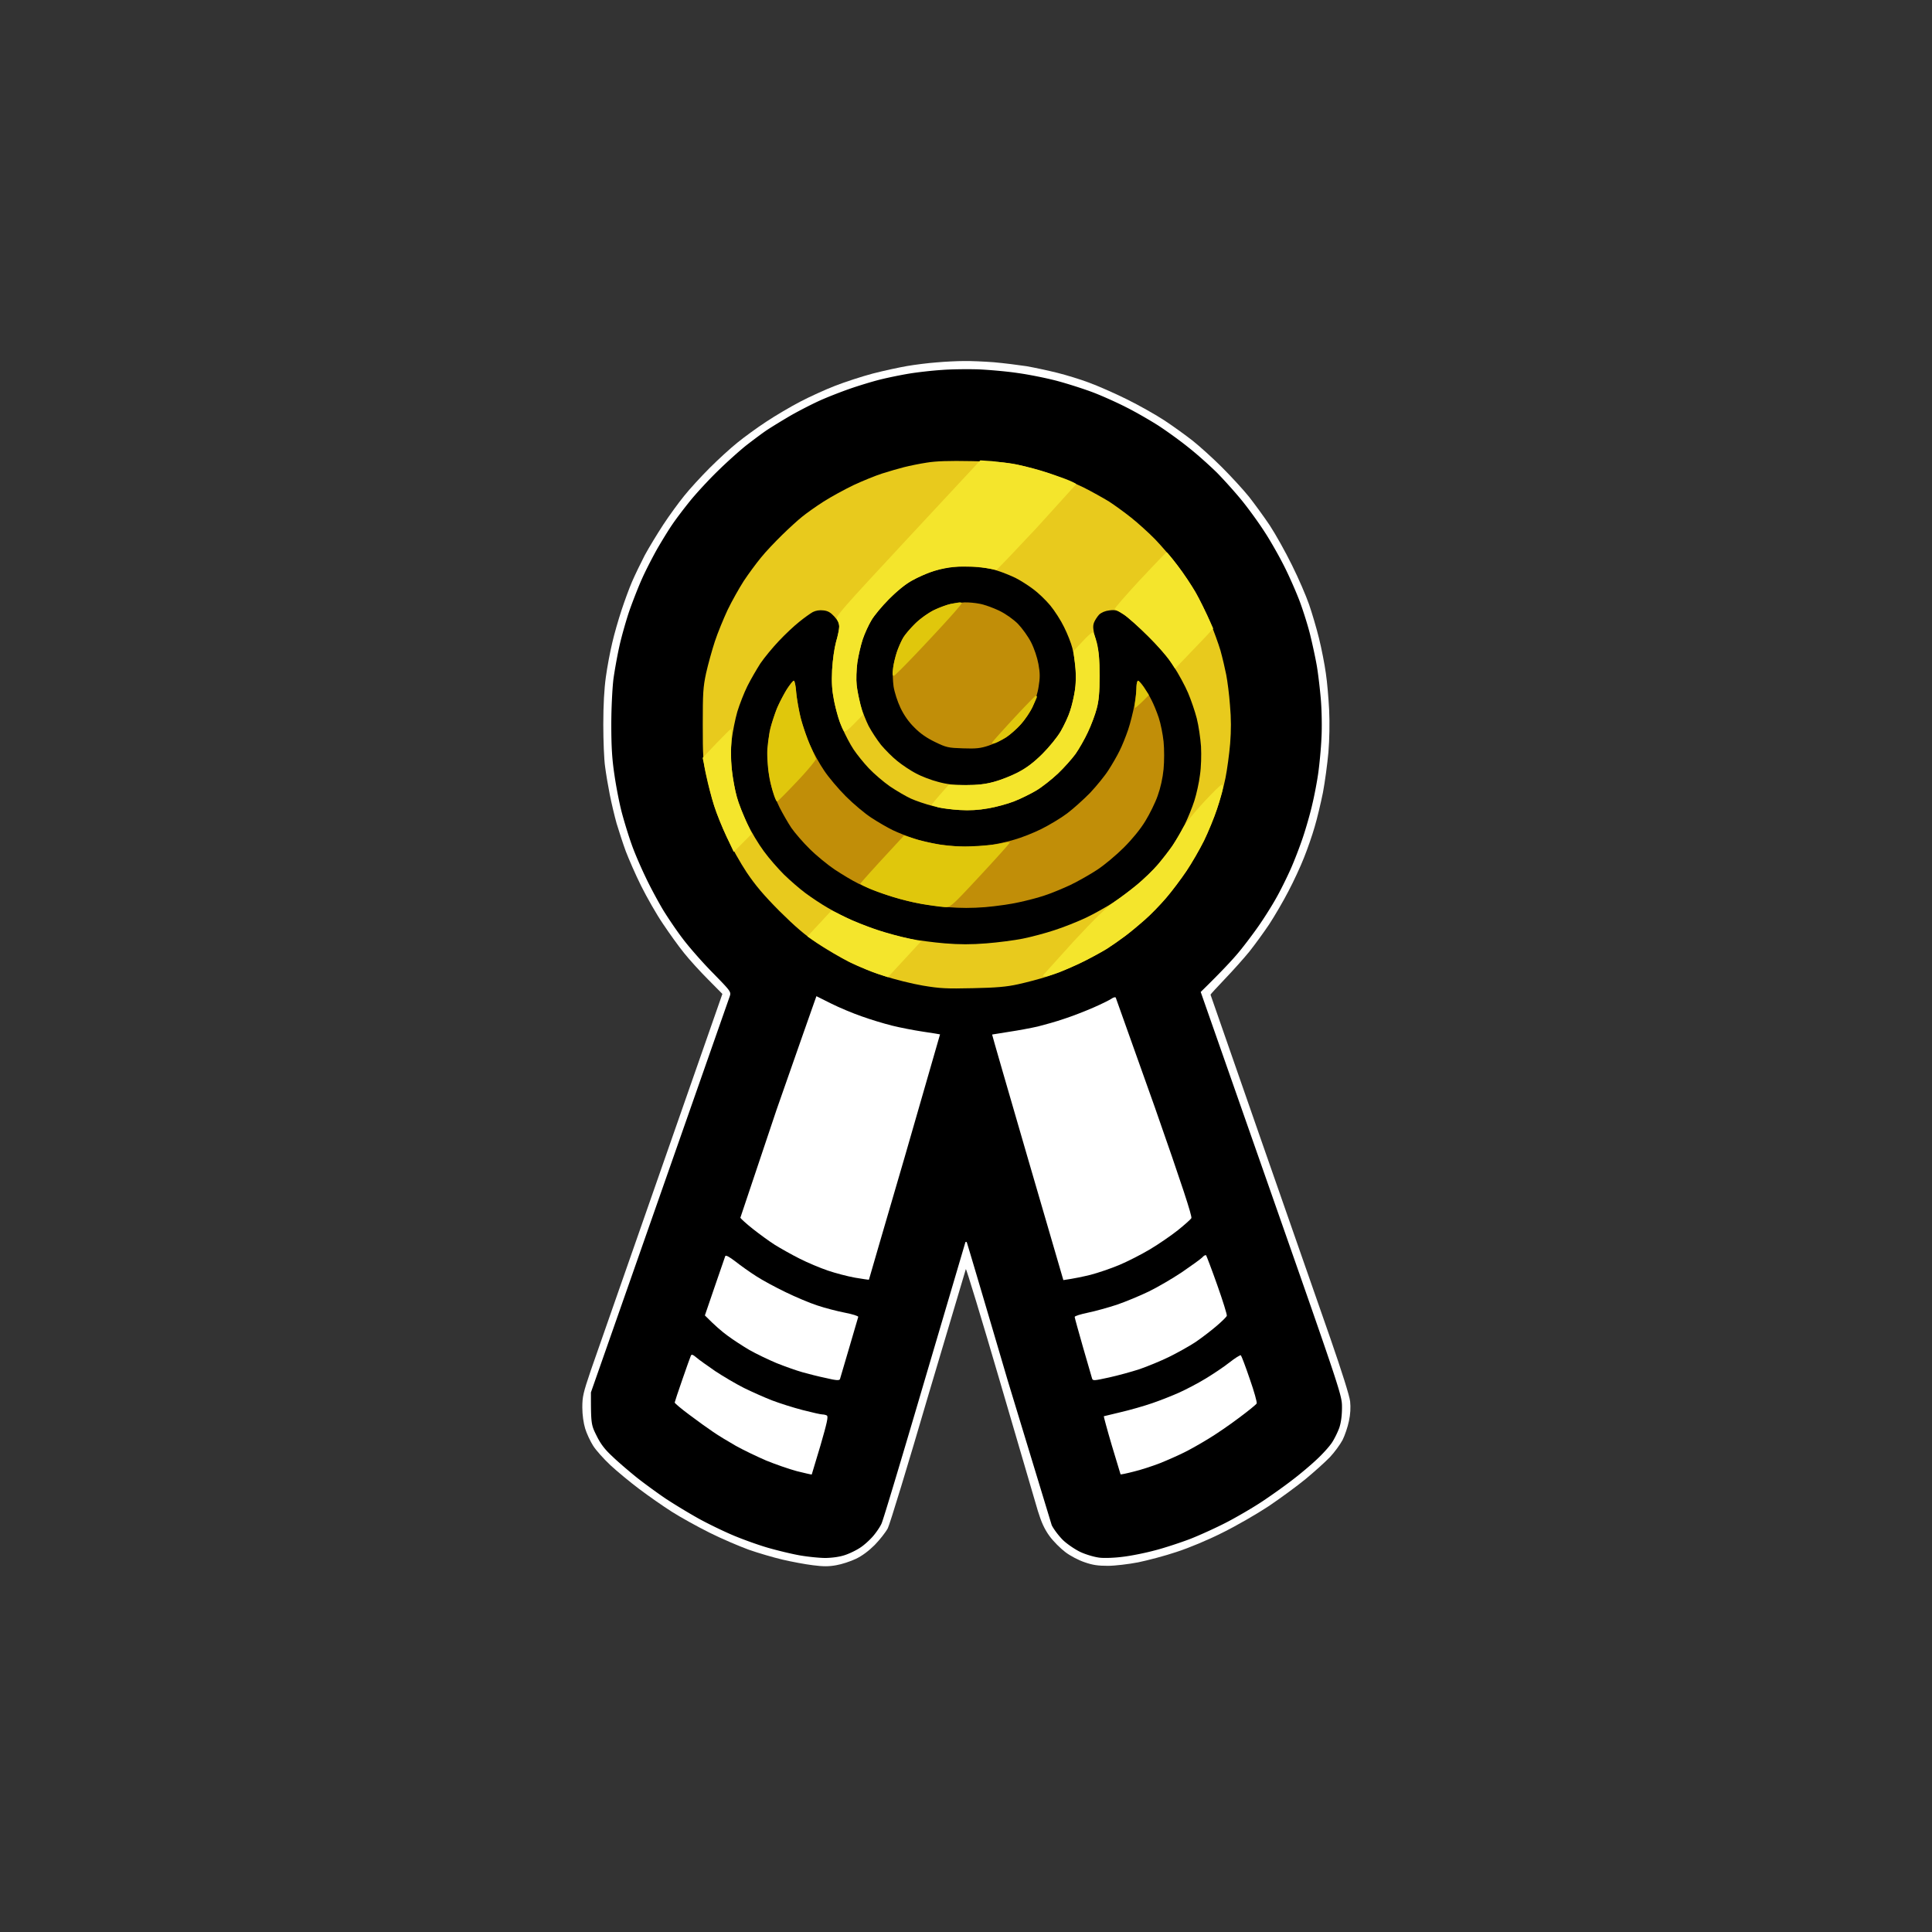<svg xmlns="http://www.w3.org/2000/svg" width="1280" height="1280" xmlns:v="https://vecta.io/nano"><rect width="100%" height="100%" fill="#333333" stroke="none"/><path d="M620.5 240.1c-5.5.4-14.3 1.5-19.5 2.4s-15.5 3.1-22.8 5c-7.2 1.9-18.5 5.6-24.9 8.1-6.5 2.5-17 7.3-23.3 10.6s-16.5 9.3-22.5 13.3c-6.1 4-14.6 10.2-19 13.8-4.4 3.5-12.7 11.1-18.4 16.8s-13.3 14-16.8 18.4c-3.6 4.4-9.8 12.9-13.8 19s-9.6 15.3-12.4 20.5c-2.7 5.2-6.5 13.1-8.4 17.5s-5 12.9-7 19-4.8 15.7-6.1 21.5c-1.4 5.8-3.3 15.9-4.2 22.5-1.1 7.9-1.7 18.6-1.7 31.5 0 10.7.5 23.3 1.2 28 .6 4.7 2 13 3.1 18.5s3.1 14 4.5 19c1.5 5 4.2 13.3 6.1 18.5 2 5.2 6.5 15.6 10.2 23s10.1 18.7 14.4 25c4.2 6.3 10.5 15.1 14.1 19.5 3.5 4.4 10.7 12.3 15.9 17.5l9.4 9.5L391.4 908c-5 14.8-5.6 17.3-5.6 24.5 0 4.9.8 10.4 1.9 14 1 3.3 3.4 8.4 5.3 11.4s7.1 8.8 11.5 12.9 12.9 11.1 19 15.7 15.7 11.3 21.5 15 17 9.9 25 13.9 19.7 9 26 11.3c6.3 2.2 16.5 5.2 22.5 6.6s15 3.1 20 3.7c6.8.9 10.6.9 15.5 0 3.6-.6 9.4-2.5 13-4.2 4.2-2 8.6-5.3 12.5-9.2 3.3-3.4 7.2-8.3 8.7-11.1 1.4-2.8 13.3-41.8 26.8-88l24.9-83.7c.3-.4 10.5 33.1 22.6 74.5l25.1 85.7c2.4 7.8 4.4 12.1 7.8 16.8 2.5 3.4 7.2 8.1 10.4 10.5 3.1 2.4 8.8 5.4 12.7 6.7 5.4 1.9 9 2.4 15.5 2.4 4.7 0 13.7-1.1 20-2.3 6.3-1.3 17.8-4.3 25.5-6.9 8.3-2.7 20.8-7.9 30.5-12.8 9.1-4.5 22.8-12.4 30.5-17.5 7.7-5.2 18.8-13.3 24.5-18 5.8-4.8 13-11.3 16.1-14.5 3.1-3.3 6.8-8.4 8.4-11.4 1.5-3 3.4-8.6 4.2-12.5 1-4.5 1.2-9.1.8-13-.4-3.7-5.5-19.8-13-41.5l-45.9-131.5L802 659c0-.3 4.4-5 9.6-10.5 5.3-5.5 12.5-13.6 16.1-18 3.5-4.4 9.4-12.5 13.1-18 3.6-5.5 9.4-15.4 12.8-22 3.5-6.6 8.1-16.6 10.3-22.2 2.3-5.7 5.5-14.9 7.1-20.5 1.7-5.7 4.1-15.9 5.5-22.8 1.3-6.9 2.9-18.8 3.6-26.5.7-8.3.9-19.7.5-28-.4-7.7-1.3-18.7-2.2-24.5-.8-5.8-2.8-16.1-4.5-23s-4.7-17-6.6-22.5-6.9-17.2-11.3-26c-4.3-8.8-11-20.7-14.8-26.5-3.9-5.8-10.1-14.3-13.8-19-3.8-4.7-11.8-13.4-17.9-19.5s-14.8-13.9-19.3-17.5c-4.6-3.6-12.9-9.6-18.5-13.3s-16.9-10.1-25.2-14.2-19.5-9-25-11c-5.5-2.1-15-5-21-6.5s-15.3-3.5-20.5-4.4c-5.2-.8-14.9-2-21.5-2.6-6.6-.5-15.6-.9-20-.8-4.4 0-12.5.4-18 .9z" fill="#fff"/><path d="M624 245.1c-6.3.4-16 1.5-21.5 2.4s-14.3 2.7-19.5 4-14 4-19.5 5.9-14.3 5.3-19.5 7.6-14.2 6.9-20 10.2c-5.8 3.4-13 7.8-16 9.8s-9.1 6.6-13.5 10c-4.4 3.5-12.9 11.1-18.8 16.9-6 5.8-14.4 14.9-18.6 20.1s-9.5 12.2-11.7 15.5c-2.3 3.3-6.7 10.5-9.9 16-3.1 5.5-7.7 14.4-10.1 19.8-2.4 5.3-6.1 14.8-8.3 21-2.1 6.1-5.1 16.6-6.6 23.2s-3.3 16.7-4.1 22.5c-.7 5.9-1.4 19.1-1.4 30 0 14.6.5 23 2.1 33.5 1.1 7.7 3.3 19 4.9 25s4.5 15.5 6.5 21c1.9 5.5 6.2 15.4 9.4 22 3.1 6.6 8.4 16.3 11.5 21.5 3.2 5.2 9 13.8 13 19 3.9 5.2 12.7 15.3 19.6 22.3 12.4 12.7 12.5 12.8 11.4 16L436.9 793l-45.4 129.5c0 20.7.1 21.4 3.7 28.6 2.7 5.5 5.4 9.1 10.5 13.8 3.7 3.6 11.1 9.9 16.3 14.1 5.2 4.1 14 10.5 19.5 14.2a416.87 416.87 0 0 0 21 12.7c6.1 3.4 16.4 8.4 23 11.2s17.2 6.6 23.5 8.4 15.8 4.1 21 5 12.9 1.7 17 1.7c4.7-.1 9.6-.8 13-2 3-1 7.5-3.2 10-4.9 2.5-1.6 6.2-5 8.3-7.4s4.7-6.2 5.7-8.4c1.1-2.2 13.9-45 28.6-95l27-91.5c.2-.3.6-.3.9 0 .2.3 12.4 41.5 27.1 91.5l29.2 96c1.4 2.8 4.7 7.1 7.4 9.8 2.7 2.6 7.8 6.1 11.5 7.9 3.9 1.8 9.4 3.4 12.8 3.8 3.3.4 10.3.1 15.5-.6 5.2-.6 14.7-2.5 21-4.2 6.3-1.6 16.9-5.1 23.5-7.6 6.6-2.6 17.6-7.6 24.5-11.2s17.5-9.8 23.5-13.8 15-10.4 20-14.3c5-3.8 12.1-9.8 15.9-13.4 3.8-3.5 8.2-8.4 9.9-10.9s3.9-7 5-10c1.2-3.6 1.8-8.3 1.8-13.5 0-8-.1-8.4-46.8-141.7l-46.8-133.6c14-13.7 21.2-21.5 25.1-26.2s10-12.8 13.6-18 8.7-13.3 11.3-18c2.7-4.7 6.9-13.2 9.5-19s6.3-15.5 8.3-21.5 4.8-15.7 6.1-21.5c1.4-5.8 3.2-15.2 4-21s1.8-16.1 2.1-23c.4-6.9.2-18.4-.4-25.5s-1.8-17.3-2.7-22.5-2.9-14.4-4.4-20.5-4.5-15.5-6.5-21-6.5-15.9-10-23-9.6-17.9-13.6-24c-3.9-6.1-10.6-15.3-14.8-20.5s-11.8-13.7-16.8-18.8c-5.1-5-13.7-12.7-19.1-16.9-5.3-4.3-14.2-10.7-19.7-14.3-5.5-3.5-15-9-21-12-6-3.1-16-7.6-22-9.9s-16.9-5.8-24-7.7-19.1-4.3-26.5-5.3c-7.4-1.1-19.1-2.1-26-2.4-6.9-.2-17.7-.1-24 .4z"/><path d="M539.9 662.8c-.6 1.5-12 34.2-25.5 72.7l-23.9 71.3c.3.6 4 4 8.3 7.4 4.2 3.3 10.7 8.1 14.5 10.5 3.7 2.3 11.1 6.5 16.5 9.2 5.3 2.7 13.7 6.2 18.7 7.9s13 3.8 18 4.7c5 .8 9.1 1.5 9.2 1.3 0-.2 10.7-36.8 23.7-81.3l23.4-81.2c-.2-.1-5.3-.9-11.3-1.8s-15.3-2.7-20.5-4-14.2-4-20-6.1c-5.8-2-14.9-5.8-20.3-8.5l-9.8-4.9zm196.6-1.2c-1.1.8-6.5 3.5-12 5.9s-14.2 5.8-19.5 7.5c-5.2 1.8-13.1 4-17.5 5.1-4.4 1-12.9 2.6-19 3.5l-11.2 1.8c-.1.1 10.5 36.7 23.5 81.4l23.7 81.3c7-1 13.1-2.3 18-3.5 5-1.3 13.5-4.2 19-6.5s14.7-7 20.4-10.4 14-9.1 18.4-12.6c4.5-3.6 8.5-7.2 9-8 .7-1.1-6.2-22.1-24.2-73.5l-25.9-72.7c-.4-.4-1.6-.1-2.7.7zM457.7 898.2c-.3.7-2.9 7.8-5.6 15.7-2.8 7.9-5 14.8-5.1 15.3 0 .5 4.4 4.2 9.8 8.2 5.3 4 12.4 9.1 15.7 11.3 3.3 2.3 10.1 6.4 15 9.2 5 2.8 14 7.1 20 9.7 6.1 2.5 15.3 5.7 20.5 7.1 5.3 1.3 9.6 2.3 9.8 2.2.1-.2 2.7-8.9 5.8-19.3 4.3-14.9 5.3-19.2 4.2-19.8-.7-.4-2.1-.7-3-.7-1 0-6.8-1.3-13-2.9s-15.3-4.5-20.3-6.4c-4.9-1.9-13.2-5.6-18.5-8.2-5.2-2.6-13.7-7.6-19-11.1-5.2-3.6-10.9-7.6-12.6-9.1-2.4-2-3.2-2.3-3.7-1.2zm356.8 4.5c-3.8 3-11 7.8-16 10.8-4.9 3-12.6 7-17 9s-12.5 5.2-18 7.1-14.9 4.6-21 6l-11.2 2.7c-.1.2 2.2 8.8 5.3 19.3l5.8 19.2c0 .2 4-.6 8.6-1.8 4.7-1.1 12.6-3.7 17.5-5.6 5-2 12.2-5.2 16-7.1 3.9-1.9 11.1-6 16-9 5-3 14.1-9.2 20.3-13.9 6.2-4.6 11.5-8.9 11.8-9.6s-1.7-8-4.6-16.2c-2.8-8.3-5.5-15.3-5.9-15.7-.4-.3-3.8 1.8-7.6 4.8z" fill="#fff"/><path d="M480.5 832.2c-.2.7-3.4 9.8-7 20.3l-6.5 19c6.6 6.7 11.4 10.8 15 13.4 3.6 2.7 10.1 6.9 14.5 9.5 4.4 2.5 12.5 6.4 18 8.7 5.5 2.2 13.1 4.9 17 6s10.9 2.9 15.8 3.9c6.7 1.6 8.8 1.7 9.2.7.2-.6 3-10 6.1-20.7l6-20.5c.2-.6-3.7-1.8-8.8-2.8s-13.3-3.1-18.3-4.8c-5-1.6-14.4-5.6-21-8.8s-15.4-7.9-19.5-10.6c-4.1-2.6-10.3-7-13.7-9.7-4.2-3.2-6.4-4.4-6.8-3.6zm316 .9c-1.1 1.1-7.2 5.5-13.5 9.8-6.3 4.2-16.2 10-22 12.8s-15.2 6.7-21 8.7c-5.8 1.9-14.4 4.3-19.3 5.3-4.8 1-8.7 2.2-8.7 2.8 0 .5 2.5 9.5 5.5 20l6 20.7c.5 1.7 1.2 1.6 11.3-.6 5.9-1.3 15-3.8 20.2-5.5 5.2-1.8 14-5.4 19.5-8.1s13.4-7.1 17.5-9.8c4.1-2.8 10.4-7.6 14-10.7s6.7-6.1 6.8-6.8c.2-.7-2.6-9.8-6.3-20.2-3.7-10.5-7.1-19.3-7.4-19.8-.4-.4-1.6.2-2.6 1.4z" fill="#fff"/><path d="M614 306.5c-4.7.7-11.4 2.1-15 3s-10.1 2.8-14.5 4.2-13 4.9-19 7.7c-6 2.9-15 7.8-20 11s-11.3 7.7-14 9.9c-2.8 2.2-8.8 7.7-13.3 12.1-4.6 4.5-11 11.2-14.1 15.1-3.2 3.9-8.3 10.8-11.4 15.5-3 4.7-7.8 13.2-10.6 19-2.7 5.8-6.6 15.2-8.5 21s-4.5 15.2-5.8 21c-2 9.3-2.2 13.3-2.2 34 0 20.8.2 24.7 2.3 34 1.2 5.8 3.6 14.8 5.3 20 1.6 5.2 5.5 14.7 8.5 21s8.8 16.7 13 23c5.8 8.6 11.2 15 21.7 25.6 10.5 10.4 16.9 15.9 25.1 21.4 6 4 15.5 9.5 21 12.3 5.5 2.7 15.9 6.9 23 9.2 7.1 2.4 18.9 5.3 26 6.5 11.3 1.9 15.6 2.1 33 1.7 15.3-.3 22.4-.9 30-2.6 5.5-1.2 14.3-3.5 19.5-5.2s14.7-5.5 21-8.5c6.3-3.1 14.4-7.4 18-9.6 3.6-2.3 9.2-6.2 12.5-8.7 3.3-2.4 9.1-7.3 13-10.7s10.1-9.9 14-14.4 9.9-12.5 13.5-17.8c3.6-5.4 8.8-14.4 11.7-20.2 2.8-5.8 6.7-15.2 8.6-21 2-5.8 4.5-15 5.6-20.5s2.5-15.7 3.1-22.8c.7-8.8.7-16.6-.1-25.4-.5-7.1-1.7-16.2-2.5-20.3s-2.5-11.3-3.8-16c-1.4-4.7-4.5-13.2-6.9-19-2.5-5.8-6.7-14.3-9.3-19-2.7-4.7-8-12.8-12-18-3.9-5.2-10.7-13.1-15-17.6-4.3-4.4-11.5-10.9-15.9-14.4s-11-8.3-14.7-10.7c-3.8-2.3-11.4-6.6-17-9.4-5.7-2.8-15.7-6.9-22.3-9.1s-16.3-4.9-21.5-6c-7.1-1.5-14.7-2.1-30.5-2.3-14.7-.3-23.5 0-29.5 1z" fill="#e8ca1d"/><path d="M627.5 376c-2.8.5-7.7 1.9-11 3s-8.9 3.7-12.5 5.7c-4 2.2-9.8 7-15 12.2-4.7 4.7-10 11.1-11.7 14.1-1.8 3-4.4 8.6-5.7 12.5s-2.9 10.8-3.6 15.5c-.6 4.7-.9 11.2-.5 14.5.3 3.3 1.5 9.4 2.6 13.5s3.6 10.4 5.4 14c1.9 3.6 5.6 9.2 8.2 12.5 2.7 3.2 7.5 8.1 10.8 10.7 3.3 2.7 8.9 6.4 12.5 8.3s10.1 4.4 14.5 5.5c5.7 1.6 11 2.2 18.5 2.2s12.7-.6 18.5-2.2c4.4-1.1 11.6-4 16-6.3 5.7-3 10.3-6.5 16.1-12.2 4.6-4.6 9.8-11 12.2-15 2.2-3.9 5-9.8 6.1-13.3 1.2-3.4 2.6-9.5 3.2-13.4.6-4 .9-10.7.5-14.8-.3-4.1-1.3-10.2-2.1-13.5s-3.3-9.6-5.5-14c-2.1-4.4-6.3-10.9-9.2-14.4s-8-8.4-11.3-10.8c-3.3-2.5-8.5-5.8-11.5-7.3s-8.6-3.8-12.5-5c-4.8-1.5-10.3-2.3-17.5-2.5-5.8-.2-12.8 0-15.5.5zm-89 29.5c-1.6.9-5.7 3.8-9 6.5-3.3 2.6-9.4 8.3-13.5 12.7-4.1 4.3-9.6 11-12.2 14.8-2.5 3.9-6.4 10.6-8.6 15s-5.2 12.1-6.7 17c-1.4 4.9-3.1 13.3-3.7 18.5-.8 7.1-.8 12.2.1 20 .6 5.8 2.1 13.9 3.2 18s4.2 12 6.9 17.5c2.6 5.5 7.6 13.8 11.1 18.5 3.4 4.7 9.5 11.6 13.3 15.4 3.9 3.8 10.2 9.3 14.1 12.2s10.6 7.4 15 9.9c4.4 2.6 11.8 6.4 16.5 8.5s12.8 5.1 18 6.8 14 4 19.5 5.1 16.1 2.5 23.5 3.1c9.8.8 17.4.8 27.5 0 7.7-.6 18.5-2 24-3.1s15-3.6 21-5.6c6-1.9 15.5-5.7 21-8.3s13.6-7.2 18-10c4.4-2.9 11.6-8.2 15.9-11.9 4.4-3.6 10.5-9.5 13.6-13.1 3-3.6 7.4-9.2 9.7-12.5 2.2-3.3 5.9-9.6 8.1-14s5.1-11.6 6.5-16 3.1-12 3.7-17c.8-5.3 1-13.1.7-19-.4-5.5-1.6-13.8-2.8-18.5s-3.8-12.3-5.8-17-6.3-12.6-9.5-17.5c-3.8-5.8-9.8-12.9-17-20-6.1-6.1-13.4-12.6-16.1-14.4-4.3-2.8-5.6-3.2-9.5-2.7-2.8.3-5.3 1.4-6.8 2.8-1.2 1.3-2.8 3.7-3.4 5.3-.9 2.5-.7 4.5 1.3 12 2 7.6 2.4 11.3 2.4 23.5 0 10.8-.5 16.3-1.9 21.5-1 3.9-3.6 10.8-5.8 15.5s-5.9 11.2-8.2 14.5c-2.4 3.3-7.7 9.2-11.7 13-4.1 3.9-10.5 9-14.4 11.3s-10.5 5.5-14.8 7.2c-4.2 1.6-11.9 3.7-17 4.6-6.2 1.1-12.3 1.5-18.7 1.1-5.2-.3-13.3-1.5-18-2.7s-11.2-3.4-14.5-4.9-9.6-5.2-13.9-8.1c-4.3-3-10.6-8.4-14-12s-7.9-9.2-10.1-12.5-5.5-9.6-7.4-14-4.3-12.3-5.4-17.5c-1.5-7.5-1.8-11.9-1.4-21 .4-7 1.4-14.3 2.6-18.7 1.2-4 2.1-8.7 2.1-10.3 0-2-1.1-4.2-3.3-6.6-2.4-2.6-4.2-3.7-7.2-4-2.6-.3-5 .1-7 1.1z"/><path d="M630 400.1c-2.5.5-7.4 2.3-11 4-3.7 1.8-9 5.5-12.4 8.8-3.2 3.1-6.9 7.4-8.2 9.6s-3.2 6.5-4.2 9.5-2.2 7.9-2.5 10.7c-.4 2.9-.2 8.3.3 12 .6 3.9 2.6 10.1 4.6 14.3 2.4 5 5.5 9.4 9.3 13.1 3.8 3.9 8.2 6.9 13.6 9.5 7.4 3.6 8.7 3.9 18.5 4.2 8.8.3 11.5 0 17-1.8 3.6-1.2 8.8-3.7 11.5-5.4 2.8-1.8 7.2-5.7 9.8-8.7 2.7-3 6.2-8.1 7.7-11.4 1.6-3.3 3.5-9.4 4.1-13.5 1-6 1-9-.1-15-.8-4.4-2.8-10.4-4.9-14.5-2-3.9-5.9-9.3-8.8-12.3-3.2-3.1-8.1-6.6-12.5-8.7-4-1.9-9.8-4-12.8-4.5-3-.6-7.5-1-10-.9s-6.5.5-9 1zm-108.7 56.6c-2 3.2-4.9 8.8-6.5 12.5-1.5 3.8-3.5 9.8-4.5 13.5-1.1 4.5-1.6 10.8-1.6 18.3.1 8.2.6 13.7 2.1 19 1.1 4.1 3.6 10.9 5.7 15s5.6 10.2 7.8 13.5c2.3 3.3 7.7 9.6 12.2 14 4.4 4.4 11.9 10.5 16.5 13.6 4.7 3.1 11.6 7.3 15.5 9.2s11.7 5.1 17.5 7.1 14.8 4.6 20 5.6c5.2 1.1 15 2.4 21.8 3 8.4.7 16.2.7 25 0 7-.6 17-2 22.2-3.2 5.2-1.1 12.9-3.1 17-4.5 4.1-1.3 11.8-4.5 17-6.9 5.2-2.5 13.3-7.1 18-10.2s12.6-9.7 17.6-14.7c5.6-5.6 11-12.2 14.2-17.5 2.9-4.7 6.6-12.2 8.2-16.8 1.9-5.3 3.3-11.6 3.9-17.6.5-5.4.5-13.2 0-18.3-.5-4.8-1.9-11.9-3.2-15.8s-3.4-9-4.7-11.5c-1.2-2.5-3.6-6.4-5.1-8.8-1.6-2.3-3.4-4.2-3.9-4.2s-1 1.7-1 3.7c0 2.1-.6 7.6-1.4 12.3-.9 4.7-2.7 12.1-4.2 16.5s-4 10.7-5.7 14c-1.6 3.3-4.9 9-7.3 12.7-2.4 3.8-7.9 10.5-12.1 15-4.3 4.4-11.2 10.6-15.3 13.7s-11.8 7.7-17 10.3-13.3 5.8-18 7.1c-4.7 1.4-12 3-16.2 3.6-4.3.6-11.3 1.1-15.5 1.1-4.3 0-12.3-.7-17.8-1.5-5.5-.9-13.4-2.7-17.5-4.1s-10.2-3.8-13.5-5.4-9.6-5.2-14-8.1c-4.4-2.8-12.1-9.3-17.1-14.3s-11.5-12.7-14.4-17.1c-3-4.4-7.1-11.8-9.2-16.5s-4.9-12.8-6.2-18-2.7-13-3.1-17.3c-.3-4.2-1-7.7-1.6-7.7-.5 0-2.6 2.6-4.6 5.7z" fill="#c18e08"/><path d="M630 400.1c-2.5.5-7.4 2.3-11 4-3.7 1.8-9 5.5-12.4 8.8-3.2 3.1-6.9 7.4-8.2 9.6s-3.2 6.5-4.2 9.5-2.2 7.9-2.5 10.7c-.6 4.1-.4 5.2.6 5 .7-.1 11.3-10.9 23.5-24 12.2-13 21.9-23.9 21.4-24.2-.4-.3-1.2-.5-1.7-.4s-3 .5-5.5 1zm-108.7 56.6c-2 3.2-4.9 8.8-6.5 12.5-1.5 3.8-3.4 9.6-4.2 13-.8 3.5-1.8 9.2-2.1 12.8-.4 3.6-.1 10.3.5 15 .7 4.7 2 11.3 3.1 14.7 1 3.5 2.2 6.3 2.7 6.3.4.1 6.4-6 13.5-13.5 7-7.4 12.5-14.1 12.3-14.8-.3-.6-2.1-5-4.2-9.7-2-4.7-4.7-12.6-6-17.5-1.2-5-2.5-12.5-2.9-16.8-.3-4.2-1-7.7-1.6-7.7-.5 0-2.6 2.6-4.6 5.7zm231.6-1.5a70.92 70.92 0 0 1-.7 9c-.4 2.6-.5 4.8-.2 4.8s2.5-1.9 4.9-4.2l4.3-4.3c-4.8-7.4-6.7-9.5-7.2-9.5s-1 1.9-1.1 4.2zm-168.4 114c-8 8.7-14.5 16-14.5 16.3s2.4 1.6 5.3 2.9c2.8 1.3 9.7 3.8 15.2 5.5 5.5 1.8 15.1 4.1 21.3 5.2 6.1 1 12.8 1.9 14.7 1.9 3.3 0 4.8-1.4 23-21 10.7-11.5 19.5-21.3 19.5-21.8 0-.4-2.6-.1-5.8.6-3.1.7-11.1 1.5-17.7 1.8-8.3.4-15 .1-22-.9-5.5-.8-13.3-2.6-17.3-3.9l-7.2-2.3zm87-93.1c-7.7 8.3-14.1 15.5-14.3 16-.1.4.8.6 2 .2 1.3-.3 4.5-2.1 7.3-3.8 2.7-1.8 7.2-5.7 9.8-8.6 2.7-3 6.2-8.2 7.8-11.5 1.5-3.3 2.9-6.3 2.9-6.7s-.3-.8-.8-.7c-.4 0-7 6.8-14.7 15.1z" fill="#e0c70c"/><path d="M601.4 356.7c-45 48.4-48.1 51.9-46.8 53.8.8 1.1 1.4 3.2 1.4 4.8 0 1.5-.9 6-2.1 10-1.1 4.1-2.2 11.8-2.6 18.2-.4 8.2-.1 13.3 1.2 20 .9 5 2.6 11.5 3.7 14.5s2.5 6 3 6.5c.6.6 3-1.1 6.7-5l5.9-6c-2.7-10.1-3.8-15.9-4.2-19.5-.4-3.7-.2-10.1.4-15 .7-4.7 2.3-11.6 3.6-15.5s3.9-9.5 5.7-12.5c1.7-3 7-9.4 11.7-14.1 5.5-5.6 10.9-9.9 15.5-12.4 3.9-2.2 10.4-5 14.5-6.3 4.2-1.3 11.4-2.6 16.5-2.9 5.7-.4 11.7-.1 16.5.8l8.2 1.4c.4 0 12.4-12.6 26.8-28l26-28.7c0-.5-3.5-2.1-7.7-3.7-4.3-1.6-11.6-4.1-16.3-5.5s-12.1-3.2-16.5-4-11.4-1.7-15.5-2.1l-7.5-.5zM474.5 492.6l-9 9.5c3.5 16.9 5.9 26.2 7.6 31.6 1.7 5.3 5.4 14.5 8.1 20.2l4.9 10.5 12-12c-6.1-13.1-8.8-20.3-9.9-24.5-1.2-4.1-2.6-11.5-3.2-16.5-.6-4.9-.9-13.4-.5-18.7.3-5.4.2-9.7-.2-9.7s-4.8 4.4-9.8 9.6zm322.9 39c-6.2 6.6-12.1 14-13.8 17.2-1.6 3.1-4.7 8.3-6.9 11.6-2.3 3.3-6.6 9-9.7 12.5-3.1 3.6-9.2 9.5-13.5 13.1-4.4 3.6-11.1 8.7-15 11.3-4.9 3.3-12.9 11-27.2 26.4L691 646.2c0 .4.8.7 1.8.7.9 0 5.1-1.3 9.2-2.8 4.1-1.6 11.7-5 16.8-7.5 5.1-2.6 11.8-6.3 15-8.3 3.1-2 8.4-5.7 11.7-8.2s9.2-7.4 13-10.8c3.9-3.4 10.2-9.8 14-14.3 3.9-4.5 9.9-12.6 13.5-17.9s8.8-14.4 11.7-20.2c2.8-5.8 6.7-15.2 8.6-21 1.9-5.7 3.6-11.7 3.8-13.2.3-1.7 0-2.8-.7-2.8s-6.1 5.3-12 11.7zm-42.5-147c-9.5 10.3-16.9 18.8-16.4 19 .6.1 3.3 1.7 6 3.5 2.8 1.8 10 8.2 16.1 14.3s12.7 13.4 14.5 16.3l3.4 5.3 20.7-21.6 4.6-5c-5.5-12.4-9.3-19.8-12-24.5-2.7-4.6-7.9-12.4-11.6-17.2-3.7-4.9-6.9-8.8-7.3-8.8-.3 0-8.4 8.4-18 18.7zm-38 40.7l-5.7 6.1c1.9 14.7 1.9 19.2 1.1 25-.6 4.4-2.1 11-3.3 14.5-1.1 3.6-4 9.7-6.2 13.5-2.3 4-7.5 10.4-12.2 15.1-5.7 5.7-10.4 9.2-16.1 12.2-4.4 2.3-11.6 5.1-16 6.3-5.9 1.6-10.8 2.1-19 2.1l-11-.1c-8.9 10-11.4 13.1-11.2 13.3.1.2 2 .9 4.2 1.6 2.2.6 8.5 1.4 14 1.7 7.1.4 12.7.1 19.3-1.1 5.1-.8 12.7-2.9 17-4.6 4.2-1.6 10.9-4.9 14.7-7.2 3.9-2.3 10.3-7.4 14.4-11.2 4.1-3.9 9.3-9.8 11.7-13.1 2.3-3.3 6.1-9.8 8.2-14.5 2.2-4.6 4.8-11.6 5.8-15.5 1.4-5.2 1.9-10.7 1.9-21.5 0-10.4-.5-16.5-1.7-21.7-1.1-4.4-2.3-7.2-3-7.2-.7.1-3.8 2.9-6.9 6.3zm-170.7 183l-8 8.6-3.3 3.5c14.4 9.6 23.3 14.6 29.1 17.5 5.8 2.8 13.6 6.1 17.4 7.3l6.9 2.2 21.7-23.5c0-.2-3.9-1.3-8.7-2.3s-14-3.5-20.3-5.6-15.7-5.8-20.8-8.3l-9.3-4.5z" fill="#f4e52c"/></svg>